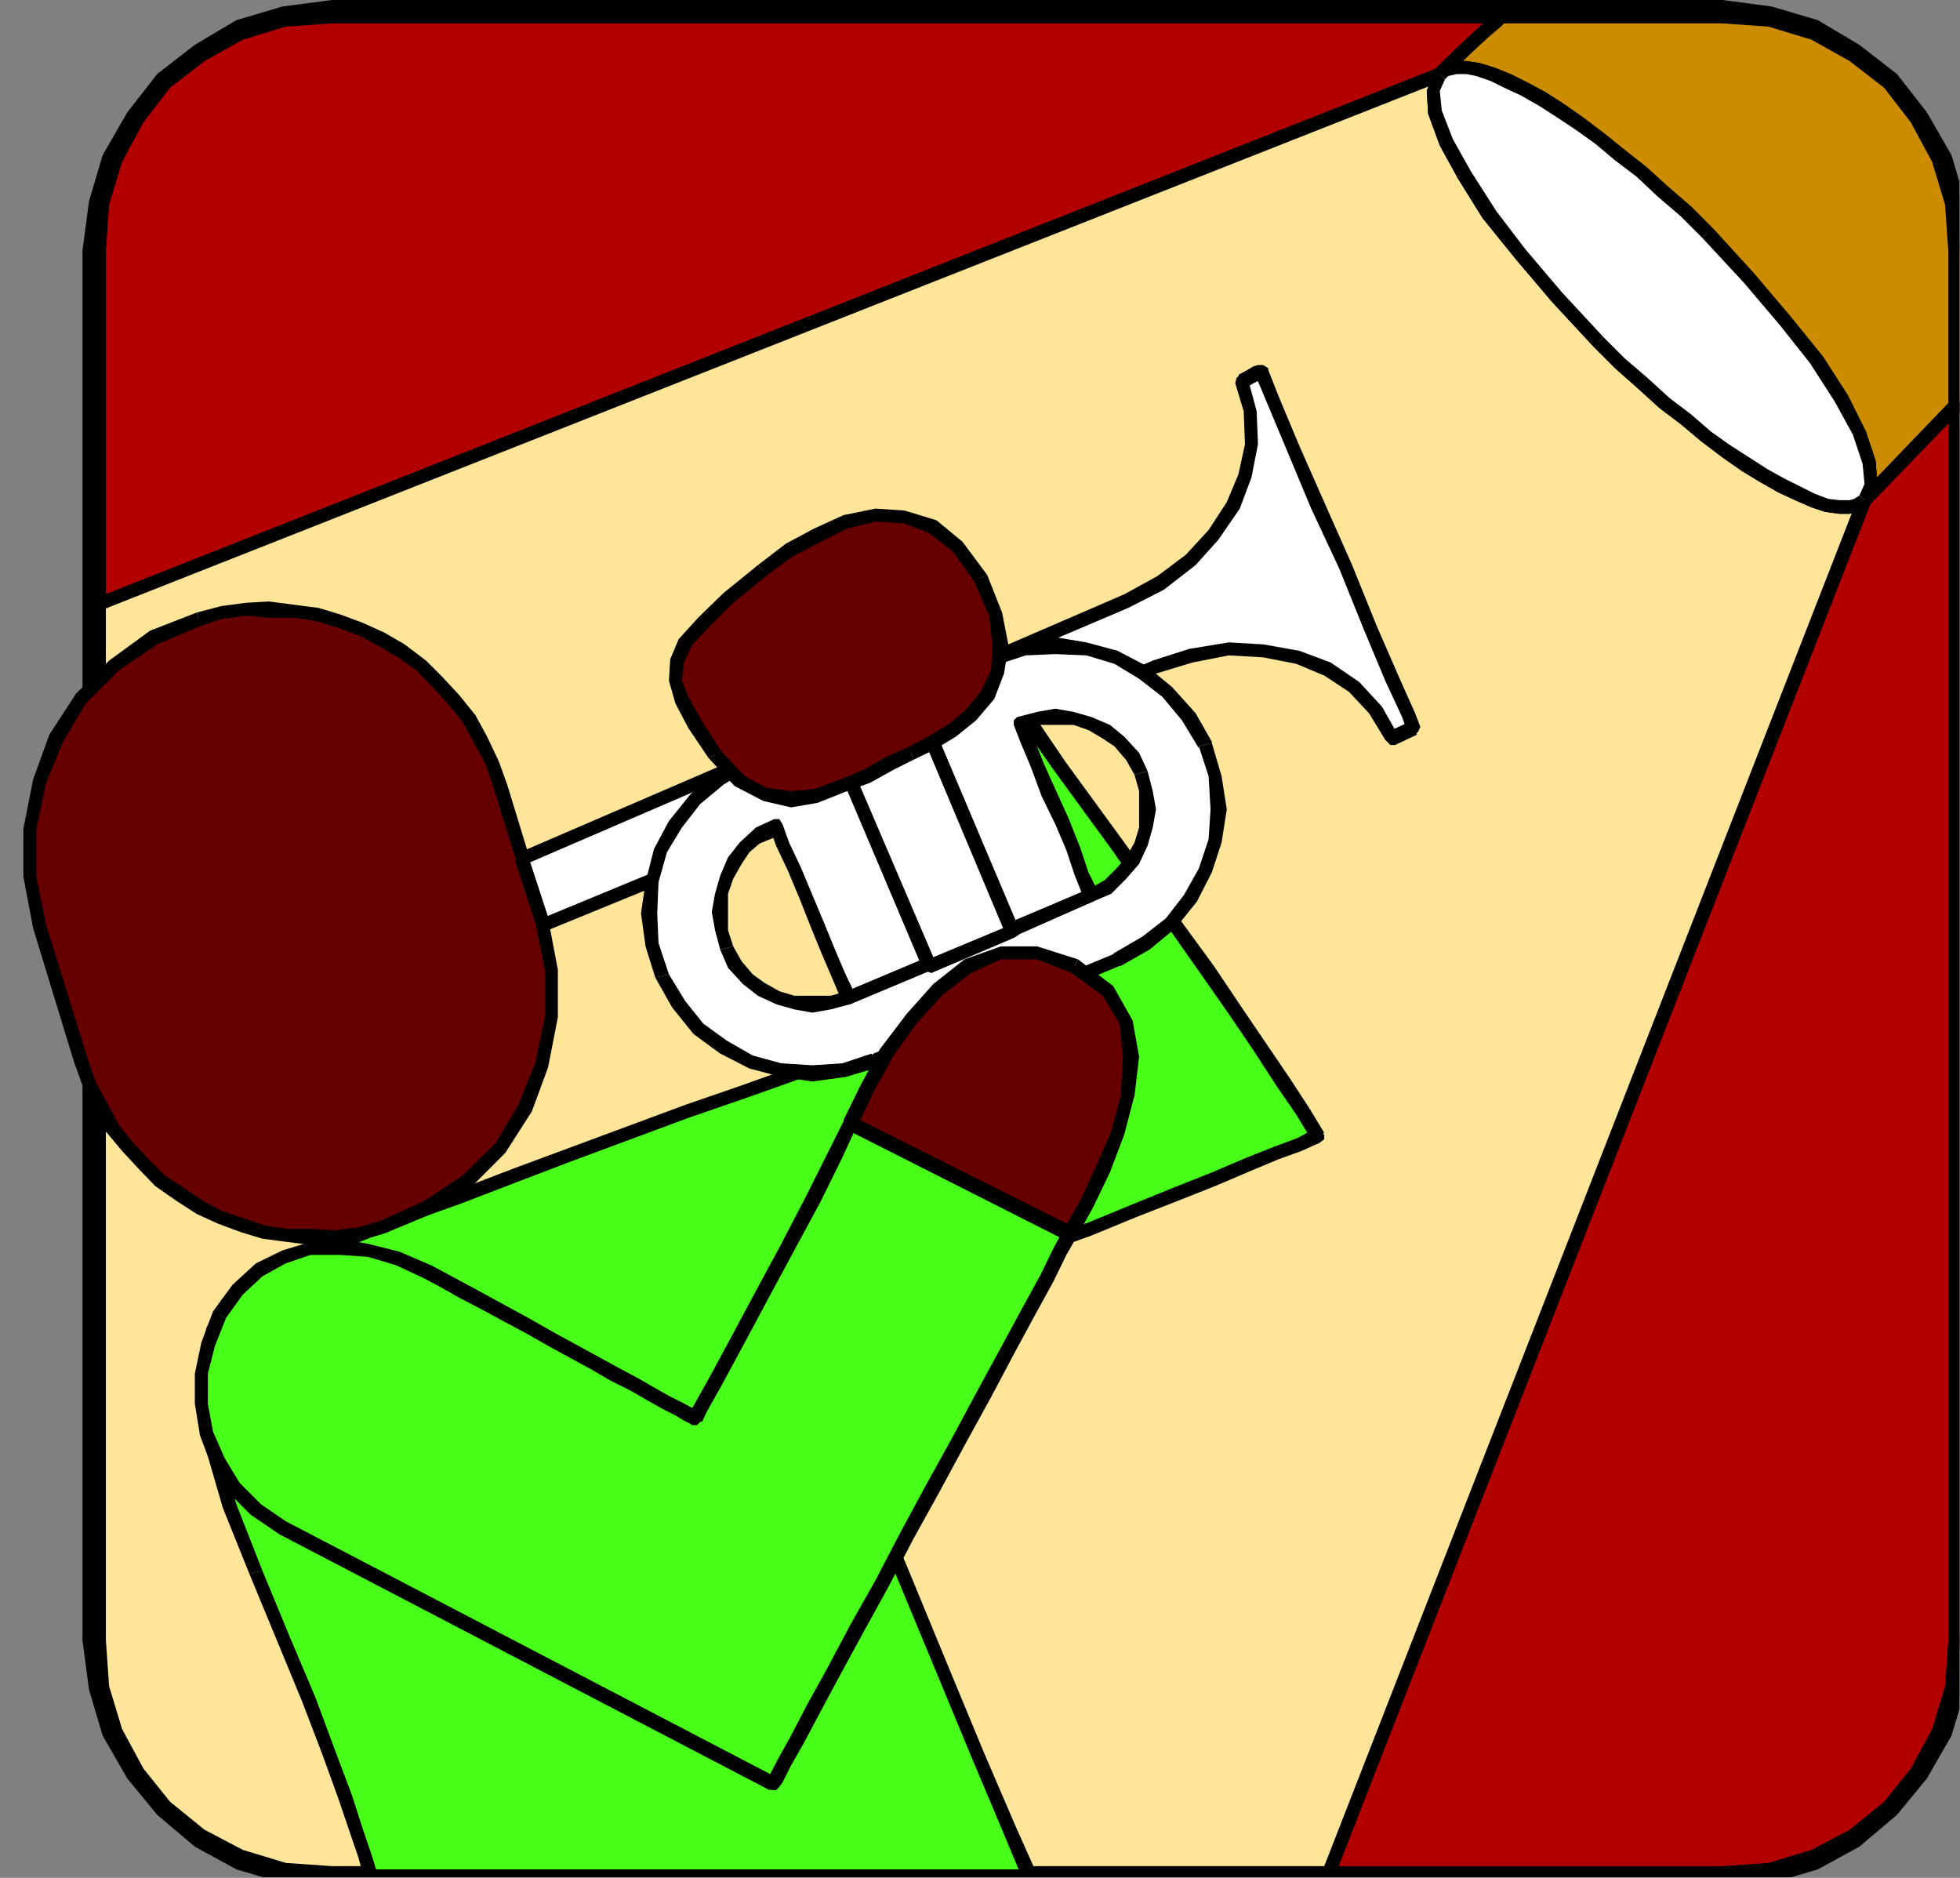 <?xml version="1.0" encoding="UTF-8" standalone="no"?>
<svg
   xmlns:ooo="http://xml.openoffice.org/svg/export"
   xmlns:dc="http://purl.org/dc/elements/1.1/"
   xmlns:cc="http://creativecommons.org/ns#"
   xmlns:rdf="http://www.w3.org/1999/02/22-rdf-syntax-ns#"
   xmlns:svg="http://www.w3.org/2000/svg"
   xmlns="http://www.w3.org/2000/svg"
   xmlns:sodipodi="http://sodipodi.sourceforge.net/DTD/sodipodi-0.dtd"
   xmlns:inkscape="http://www.inkscape.org/namespaces/inkscape"
   version="1.2"
   width="30.18mm"
   height="28.91mm"
   viewBox="0 0 3018 2891"
   preserveAspectRatio="xMidYMid"
   xml:space="preserve"
   id="svg305"
   sodipodi:docname="trmptply.svg"
   style="fill-rule:evenodd;stroke-width:28.222;stroke-linejoin:round"
   inkscape:version="0.92.5 (2060ec1f9f, 2020-04-08)"><rect x="0" y="0" width="3018" height="2891" fill="#808080" stroke="none"/><sodipodi:namedview
   pagecolor="#ffffff"
   bordercolor="#666666"
   borderopacity="1"
   objecttolerance="10"
   gridtolerance="10"
   guidetolerance="10"
   inkscape:pageopacity="0"
   inkscape:pageshadow="2"
   inkscape:window-width="664"
   inkscape:window-height="487"
   id="namedview307"
   showgrid="false"
   inkscape:zoom="0.2102413"
   inkscape:cx="57.033072"
   inkscape:cy="54.614172"
   inkscape:window-x="0"
   inkscape:window-y="0"
   inkscape:window-maximized="0"
   inkscape:current-layer="svg305" />
 <defs
   class="ClipPathGroup"
   id="defs8">
  <clipPath
   id="presentation_clip_path"
   clipPathUnits="userSpaceOnUse">
   <rect
   x="0"
   y="0"
   width="21000"
   height="29700"
   id="rect2" />
  </clipPath>
  <clipPath
   id="presentation_clip_path_shrink"
   clipPathUnits="userSpaceOnUse">
   <rect
   x="21"
   y="29"
   width="20958"
   height="29641"
   id="rect5" />
  </clipPath>
 </defs>
 <defs
   class="TextShapeIndex"
   id="defs12">
  <g
   ooo:slide="id1"
   ooo:id-list="id3"
   id="g10" />
 </defs>
 <defs
   class="EmbeddedBulletChars"
   id="defs44">
  <g
   id="bullet-char-template-57356"
   transform="matrix(4.8828125e-4,0,0,-4.8828125e-4,0,0)">
   <path
   d="M 580,1141 1163,571 580,0 -4,571 Z"
   id="path14"
   inkscape:connector-curvature="0" />
  </g>
  <g
   id="bullet-char-template-57354"
   transform="matrix(4.8828125e-4,0,0,-4.8828125e-4,0,0)">
   <path
   d="M 8,1128 H 1137 V 0 H 8 Z"
   id="path17"
   inkscape:connector-curvature="0" />
  </g>
  <g
   id="bullet-char-template-10146"
   transform="matrix(4.8828125e-4,0,0,-4.8828125e-4,0,0)">
   <path
   d="M 174,0 602,739 174,1481 1456,739 Z M 1358,739 309,1346 659,739 Z"
   id="path20"
   inkscape:connector-curvature="0" />
  </g>
  <g
   id="bullet-char-template-10132"
   transform="matrix(4.8828125e-4,0,0,-4.8828125e-4,0,0)">
   <path
   d="M 2015,739 1276,0 H 717 l 543,543 H 174 v 393 h 1086 l -543,545 h 557 z"
   id="path23"
   inkscape:connector-curvature="0" />
  </g>
  <g
   id="bullet-char-template-10007"
   transform="matrix(4.8828125e-4,0,0,-4.8828125e-4,0,0)">
   <path
   d="m 0,-2 c -7,16 -16,29 -25,39 l 381,530 c -94,256 -141,385 -141,387 0,25 13,38 40,38 9,0 21,-2 34,-5 21,4 42,12 65,25 l 27,-13 111,-251 280,301 64,-25 24,25 c 21,-10 41,-24 62,-43 C 886,937 835,863 770,784 769,783 710,716 594,584 L 774,223 c 0,-27 -21,-55 -63,-84 l 16,-20 C 717,90 699,76 672,76 641,76 570,178 457,381 L 164,-76 c -22,-34 -53,-51 -92,-51 -42,0 -63,17 -64,51 -7,9 -10,24 -10,44 0,9 1,19 2,30 z"
   id="path26"
   inkscape:connector-curvature="0" />
  </g>
  <g
   id="bullet-char-template-10004"
   transform="matrix(4.8828125e-4,0,0,-4.8828125e-4,0,0)">
   <path
   d="M 285,-33 C 182,-33 111,30 74,156 52,228 41,333 41,471 c 0,78 14,145 41,201 34,71 87,106 158,106 53,0 88,-31 106,-94 l 23,-176 c 8,-64 28,-97 59,-98 l 735,706 c 11,11 33,17 66,17 42,0 63,-15 63,-46 V 965 c 0,-36 -10,-64 -30,-84 L 442,47 C 390,-6 338,-33 285,-33 Z"
   id="path29"
   inkscape:connector-curvature="0" />
  </g>
  <g
   id="bullet-char-template-9679"
   transform="matrix(4.8828125e-4,0,0,-4.8828125e-4,0,0)">
   <path
   d="M 813,0 C 632,0 489,54 383,161 276,268 223,411 223,592 c 0,181 53,324 160,431 106,107 249,161 430,161 179,0 323,-54 432,-161 108,-107 162,-251 162,-431 0,-180 -54,-324 -162,-431 C 1136,54 992,0 813,0 Z"
   id="path32"
   inkscape:connector-curvature="0" />
  </g>
  <g
   id="bullet-char-template-8226"
   transform="matrix(4.8828125e-4,0,0,-4.8828125e-4,0,0)">
   <path
   d="m 346,457 c -73,0 -137,26 -191,78 -54,51 -81,114 -81,188 0,73 27,136 81,188 54,52 118,78 191,78 73,0 134,-26 185,-79 51,-51 77,-114 77,-187 0,-75 -25,-137 -76,-188 -50,-52 -112,-78 -186,-78 z"
   id="path35"
   inkscape:connector-curvature="0" />
  </g>
  <g
   id="bullet-char-template-8211"
   transform="matrix(4.8828125e-4,0,0,-4.8828125e-4,0,0)">
   <path
   d="M -4,459 H 1135 V 606 H -4 Z"
   id="path38"
   inkscape:connector-curvature="0" />
  </g>
  <g
   id="bullet-char-template-61548"
   transform="matrix(4.8828125e-4,0,0,-4.8828125e-4,0,0)">
   <path
   d="m 173,740 c 0,163 58,303 173,419 116,115 255,173 419,173 163,0 302,-58 418,-173 116,-116 174,-256 174,-419 0,-163 -58,-303 -174,-418 C 1067,206 928,148 765,148 601,148 462,206 346,322 231,437 173,577 173,740 Z"
   id="path41"
   inkscape:connector-curvature="0" />
  </g>
 </defs>
 <g
   id="g49"
   transform="translate(-8991,-13404)">
  <g
   id="id2"
   class="Master_Slide">
   <g
   id="bg-id2"
   class="Background" />
   <g
   id="bo-id2"
   class="BackgroundObjects" />
  </g>
 </g>
 <g
   class="SlideGroup"
   id="g303"
   transform="translate(-8991,-13404)">
  <g
   id="g301">
   <g
   id="container-id1">
    <g
   id="id1"
   class="Slide"
   clip-path="url(#presentation_clip_path)">
     <g
   class="Page"
   id="g297">
      <g
   class="Graphic"
   id="g295">
       <g
   id="id3">
        <rect
   class="BoundingBox"
   x="8991"
   y="13404"
   width="3018"
   height="2891"
   id="rect51"
   style="fill:none;stroke:none" />
        <defs
   id="defs56">
         <clipPath
   id="clip_path_1"
   clipPathUnits="userSpaceOnUse">
          <path
   d="m 8991,13404 h 3017 v 2890 H 8991 Z"
   id="path53"
   inkscape:connector-curvature="0" />
         </clipPath>
        </defs>
        <g
   clip-path="url(#clip_path_1)"
   id="g292">
         <path
   d="m 9136,14337 v -547 l 8,-73 20,-69 35,-63 44,-56 56,-44 61,-35 68,-21 74,-7 h 1813 v 0 0 0 h -3 l -7,5 -10,10 -21,18 -28,25 -38,38 z"
   id="path58"
   inkscape:connector-curvature="0"
   style="fill:#b20000;stroke:none" />
         <path
   d="m 9123,13790 v 0 547 h 26 v -547 0 0 l -5,-7 -8,-5 -8,5 z"
   id="path60"
   inkscape:connector-curvature="0"
   style="fill:#000000;stroke:none" />
         <path
   d="m 9502,13409 v 0 l -74,10 -71,21 -63,35 -59,46 -46,58 -35,67 -21,71 -10,73 h 26 l 5,-73 20,-66 36,-61 40,-54 54,-40 58,-36 66,-20 74,-5 v 0 0 l 8,-6 5,-7 -5,-8 z"
   id="path62"
   inkscape:connector-curvature="0"
   style="fill:#000000;stroke:none" />
         <path
   d="m 11305,13417 10,-8 H 9502 v 26 h 1813 l 10,-8 -10,8 8,-6 5,-7 -5,-8 -8,-5 z"
   id="path64"
   inkscape:connector-curvature="0"
   style="fill:#000000;stroke:none" />
         <path
   d="m 11305,13417 10,5 v 0 0 0 l 10,5 -10,8 8,-6 5,-7 -5,-8 -8,-5 z"
   id="path66"
   inkscape:connector-curvature="0"
   style="fill:#000000;stroke:none" />
         <path
   d="m 11211,13529 5,-3 38,-38 28,-26 20,-17 10,-10 5,-3 -2,3 -10,-18 v 0 l 20,10 v 0 l -10,-18 -8,3 -10,7 -10,10 -20,18 -28,26 -39,38 6,-3 -6,3 -2,7 2,8 8,3 8,-3 z"
   id="path68"
   inkscape:connector-curvature="0"
   style="fill:#000000;stroke:none" />
         <path
   d="m 9123,14337 15,10 2073,-818 -5,-21 -2073,819 16,10 -16,-10 -5,5 -2,8 5,5 7,2 z"
   id="path70"
   inkscape:connector-curvature="0"
   style="fill:#000000;stroke:none" />
         <path
   d="m 11033,16295 h 610 l 74,-8 68,-20 61,-33 56,-46 43,-53 36,-64 20,-68 8,-74 v -1907 l -147,152 -827,2118 z"
   id="path72"
   inkscape:connector-curvature="0"
   style="fill:#b20000;stroke:none" />
         <path
   d="m 11643,16282 v 0 h -610 v 26 h 610 v 0 0 l 8,-5 5,-8 -5,-8 z"
   id="path74"
   inkscape:connector-curvature="0"
   style="fill:#000000;stroke:none" />
         <path
   d="m 11996,15929 v 0 l -5,74 -20,66 -36,61 -40,51 -54,43 -58,33 -66,20 -74,5 v 26 l 74,-10 71,-21 63,-33 59,-48 46,-56 35,-66 21,-71 10,-74 v 0 0 l -5,-8 -8,-5 -8,5 z"
   id="path76"
   inkscape:connector-curvature="0"
   style="fill:#000000;stroke:none" />
         <path
   d="m 12017,14029 -21,-7 v 1907 h 26 v -1907 l -21,-8 21,8 -5,-8 -8,-5 -8,5 -5,8 z"
   id="path78"
   inkscape:connector-curvature="0"
   style="fill:#000000;stroke:none" />
         <path
   d="m 11872,14177 -3,5 148,-153 -16,-15 -147,153 -3,5 3,-5 -3,7 3,8 8,3 7,-3 z"
   id="path80"
   inkscape:connector-curvature="0"
   style="fill:#000000;stroke:none" />
         <path
   d="m 11043,16300 2,-5 827,-2118 -21,-5 -826,2118 3,-5 -3,5 3,8 5,5 7,-3 5,-5 z"
   id="path82"
   inkscape:connector-curvature="0"
   style="fill:#000000;stroke:none" />
         <path
   d="m 11033,16282 7,21 3,-3 -15,-15 -3,2 8,21 -8,-21 -3,8 3,8 8,2 7,-2 z"
   id="path84"
   inkscape:connector-curvature="0"
   style="fill:#000000;stroke:none" />
         <path
   d="M 11033,16295 H 9502 l -74,-8 -68,-20 -61,-33 -56,-46 -44,-53 -35,-64 -20,-68 -8,-74 v -1592 l 2072,-819 -10,26 2,33 18,46 28,51 38,61 49,61 56,66 63,68 33,33 36,31 33,30 33,26 30,25 31,23 30,20 28,18 28,16 26,12 23,10 20,8 20,3 h 16 l 12,-3 11,-8 -827,2118 z"
   id="path86"
   inkscape:connector-curvature="0"
   style="fill:#ffe599;stroke:none" />
         <path
   d="m 9502,16308 v 0 h 1531 v -26 H 9502 v 0 0 l -8,5 -2,8 2,8 z"
   id="path88"
   inkscape:connector-curvature="0"
   style="fill:#000000;stroke:none" />
         <path
   d="m 9123,15929 v 0 l 10,74 21,71 35,66 46,56 59,48 63,33 71,21 74,10 v -26 l -74,-5 -66,-20 -58,-33 -54,-43 -40,-51 -36,-61 -20,-66 -5,-74 v 0 0 l -5,-8 -8,-5 -8,5 z"
   id="path90"
   inkscape:connector-curvature="0"
   style="fill:#000000;stroke:none" />
         <path
   d="m 9133,14327 -10,10 v 1592 h 26 v -1592 l -11,10 11,-10 -5,-7 -8,-6 -8,6 -5,7 z"
   id="path92"
   inkscape:connector-curvature="0"
   style="fill:#000000;stroke:none" />
         <path
   d="m 11216,13526 -10,-18 -2073,819 5,20 2073,-818 -11,-18 11,18 7,-5 v -8 l -5,-5 -7,-3 z"
   id="path94"
   inkscape:connector-curvature="0"
   style="fill:#000000;stroke:none" />
         <path
   d="m 11460,13923 v 0 l -64,-69 -56,-66 -45,-59 -39,-61 -28,-50 -17,-44 -3,-30 8,-18 -16,-15 -12,33 2,35 18,49 28,51 38,61 51,63 56,66 64,69 v 0 z"
   id="path96"
   inkscape:connector-curvature="0"
   style="fill:#000000;stroke:none" />
         <path
   d="m 11872,14177 -18,-10 -8,5 -7,2 h -16 l -17,-2 -21,-8 -20,-10 -26,-13 -27,-15 -28,-18 -31,-20 -28,-20 -30,-26 -33,-25 -34,-31 -35,-30 -33,-33 -15,15 33,33 35,31 33,30 33,25 31,26 33,25 30,21 28,17 28,16 26,12 25,11 21,7 22,3 h 16 l 17,-3 13,-10 -18,-10 18,10 3,-8 -3,-7 -7,-3 -8,3 z"
   id="path98"
   inkscape:connector-curvature="0"
   style="fill:#000000;stroke:none" />
         <path
   d="m 11043,16300 2,-5 827,-2118 -21,-5 -826,2118 3,-5 -3,5 3,8 5,5 7,-3 5,-5 z"
   id="path100"
   inkscape:connector-curvature="0"
   style="fill:#000000;stroke:none" />
         <path
   d="m 11033,16308 7,-5 3,-3 -15,-15 -3,2 8,-5 -8,5 -3,8 3,8 8,2 7,-2 z"
   id="path102"
   inkscape:connector-curvature="0"
   style="fill:#000000;stroke:none" />
         <path
   d="m 12009,14022 v -232 l -8,-73 -20,-69 -36,-63 -43,-56 -56,-44 -61,-35 -68,-21 -74,-7 h -328 v 0 0 h -3 l -7,5 -10,10 -21,18 -28,25 -38,38 10,-7 16,-3 h 15 l 18,3 22,7 23,11 26,12 28,16 28,17 30,21 31,23 30,25 33,25 33,31 36,30 33,34 64,68 55,66 49,61 38,59 28,53 15,46 3,33 -10,25 z"
   id="path104"
   inkscape:connector-curvature="0"
   style="fill:#cc8c00;stroke:none" />
         <path
   d="m 11996,13790 v 0 232 h 26 v -232 0 0 l -5,-7 -8,-5 -8,5 z"
   id="path106"
   inkscape:connector-curvature="0"
   style="fill:#000000;stroke:none" />
         <path
   d="m 11643,13435 v 0 l 74,5 66,20 58,36 54,40 40,54 36,61 20,66 5,73 h 26 l -10,-73 -21,-71 -35,-67 -46,-58 -59,-46 -63,-35 -71,-21 -74,-10 v 0 0 l -8,5 -2,8 2,7 z"
   id="path108"
   inkscape:connector-curvature="0"
   style="fill:#000000;stroke:none" />
         <path
   d="m 11305,13417 10,18 h 328 v -26 h -328 l 10,18 -10,-18 -8,5 -2,8 2,7 8,6 z"
   id="path110"
   inkscape:connector-curvature="0"
   style="fill:#000000;stroke:none" />
         <path
   d="m 11200,13511 16,15 38,-38 28,-26 20,-17 10,-10 5,-3 -2,3 -10,-18 v 0 l 20,10 v 0 l -10,-18 -8,3 -10,7 -10,10 -20,18 -28,26 -39,38 16,15 -16,-15 -2,7 2,8 8,3 8,-3 z"
   id="path112"
   inkscape:connector-curvature="0"
   style="fill:#000000;stroke:none" />
         <path
   d="m 11628,13755 v 0 l -33,-33 -36,-31 -33,-30 -33,-26 -31,-25 -33,-25 -30,-21 -28,-18 -28,-15 -26,-13 -25,-10 -23,-7 -20,-3 h -15 l -18,3 -16,10 16,15 5,-5 13,-3 h 15 l 15,3 23,8 20,10 26,12 28,16 28,18 30,20 28,20 31,26 33,25 33,31 35,30 33,33 v 0 z"
   id="path114"
   inkscape:connector-curvature="0"
   style="fill:#000000;stroke:none" />
         <path
   d="m 11854,14167 15,15 13,-33 -3,-36 -15,-45 -28,-56 -38,-59 -51,-63 -56,-66 -63,-69 -16,15 64,69 56,66 46,58 38,59 28,51 15,45 3,31 -8,18 15,15 z"
   id="path116"
   inkscape:connector-curvature="0"
   style="fill:#000000;stroke:none" />
         <path
   d="m 11996,14022 5,-8 -147,153 15,15 148,-153 5,-7 -5,7 2,-7 -2,-8 -8,-2 -8,2 z"
   id="path118"
   inkscape:connector-curvature="0"
   style="fill:#000000;stroke:none" />
         <path
   d="m 11862,14174 10,-25 -3,-33 -15,-46 -28,-53 -38,-59 -49,-61 -55,-66 -64,-68 -33,-34 -36,-30 -33,-31 -33,-25 -30,-25 -31,-23 -30,-21 -28,-17 -28,-16 -26,-12 -23,-11 -22,-7 -18,-3 h -15 l -16,3 -10,7 -10,26 2,33 18,46 28,51 38,61 49,61 56,66 63,68 33,33 36,31 33,30 33,26 30,25 31,23 30,20 28,18 28,16 26,12 23,10 20,8 20,3 h 16 l 12,-3 z"
   id="path120"
   inkscape:connector-curvature="0"
   style="fill:#ffffff;stroke:none" />
         <path
   d="m 11612,13770 v 0 l 64,69 56,66 46,58 38,59 28,51 15,45 3,31 -8,18 15,15 13,-33 -3,-36 -15,-45 -28,-56 -38,-59 -51,-63 -56,-66 -63,-69 v 0 z"
   id="path122"
   inkscape:connector-curvature="0"
   style="fill:#000000;stroke:none" />
         <path
   d="m 11216,13526 v 0 l 5,-5 13,-3 h 15 l 15,3 23,8 20,10 26,12 28,16 28,18 30,20 28,20 31,26 33,25 33,31 35,30 33,33 16,-15 -33,-33 -36,-31 -33,-30 -33,-26 -31,-25 -33,-25 -30,-21 -28,-18 -28,-15 -26,-13 -25,-10 -23,-7 -20,-3 h -15 l -18,3 -16,10 v 0 z"
   id="path124"
   inkscape:connector-curvature="0"
   style="fill:#000000;stroke:none" />
         <path
   d="m 11460,13923 v 0 l -64,-69 -56,-66 -45,-59 -39,-61 -28,-50 -17,-44 -3,-30 8,-18 -16,-15 -12,33 2,35 18,49 28,51 38,61 51,63 56,66 64,69 v 0 z"
   id="path126"
   inkscape:connector-curvature="0"
   style="fill:#000000;stroke:none" />
         <path
   d="m 11854,14167 v 0 l -8,5 -7,2 h -16 l -17,-2 -21,-8 -20,-10 -26,-13 -27,-15 -28,-18 -31,-20 -28,-20 -30,-26 -33,-25 -34,-31 -35,-30 -33,-33 -15,15 33,33 35,31 33,30 33,25 31,26 33,25 30,21 28,17 28,16 26,12 25,11 21,7 22,3 h 16 l 17,-3 13,-10 v 0 z"
   id="path128"
   inkscape:connector-curvature="0"
   style="fill:#000000;stroke:none" />
         <path
   d="m 11643,16313 v 0 l 76,-10 71,-21 64,-35 58,-49 46,-56 38,-66 21,-71 10,-76 h -36 l -5,71 -20,66 -33,61 -41,51 -53,43 -59,31 -66,20 -71,5 v 0 0 l -13,5 -5,13 5,13 z"
   id="path130"
   inkscape:connector-curvature="0"
   style="fill:#000000;stroke:none" />
         <path
   d="m 9502,16313 v 0 h 2141 v -36 H 9502 v 0 0 l -13,5 -5,13 5,13 z"
   id="path132"
   inkscape:connector-curvature="0"
   style="fill:#000000;stroke:none" />
         <path
   d="m 9118,15929 v 0 l 10,76 21,71 38,66 46,56 58,49 64,35 71,21 76,10 v -36 l -71,-5 -66,-20 -59,-31 -53,-43 -41,-51 -33,-61 -20,-66 -5,-71 v 0 0 l -5,-13 -13,-5 -13,5 z"
   id="path134"
   inkscape:connector-curvature="0"
   style="fill:#000000;stroke:none" />
         <path
   d="m 9118,13790 v 0 2139 h 36 v -2139 0 0 l -5,-12 -13,-5 -13,5 z"
   id="path136"
   inkscape:connector-curvature="0"
   style="fill:#000000;stroke:none" />
         <path
   d="m 9502,13404 v 0 l -76,10 -71,21 -64,38 -58,45 -46,59 -38,66 -21,71 -10,76 h 36 l 5,-71 20,-66 33,-61 41,-53 53,-41 59,-33 66,-20 71,-5 v 0 0 l 13,-5 5,-13 -5,-13 z"
   id="path138"
   inkscape:connector-curvature="0"
   style="fill:#000000;stroke:none" />
         <path
   d="m 11643,13404 v 0 H 9502 v 36 h 2141 v 0 0 l 13,-5 5,-13 -5,-13 z"
   id="path140"
   inkscape:connector-curvature="0"
   style="fill:#000000;stroke:none" />
         <path
   d="m 12027,13790 v 0 l -10,-76 -21,-71 -38,-66 -46,-59 -58,-45 -64,-38 -71,-21 -76,-10 v 36 l 71,5 66,20 59,33 53,41 41,53 33,61 20,66 5,71 v 0 0 l 5,13 13,5 13,-5 z"
   id="path142"
   inkscape:connector-curvature="0"
   style="fill:#000000;stroke:none" />
         <path
   d="m 12027,15929 v 0 -2139 h -36 v 2139 0 0 l 5,13 13,5 13,-5 z"
   id="path144"
   inkscape:connector-curvature="0"
   style="fill:#000000;stroke:none" />
         <path
   d="m 9563,16295 h 1015 l -34,-76 -48,-115 -58,-140 -61,-147 -59,-140 -48,-119 -33,-82 -13,-30 31,-5 40,-11 49,-15 58,-20 64,-23 66,-25 68,-26 69,-25 69,-28 63,-26 59,-23 53,-22 43,-18 36,-13 20,-10 8,-3 -23,-38 -30,-46 -36,-53 -38,-56 -43,-63 -46,-64 -48,-66 -46,-64 -46,-63 -43,-59 -38,-56 -36,-45 -30,-41 -21,-31 -15,-17 -5,-8 -290,152 239,443 -10,2 -28,13 -46,15 -58,21 -69,28 -79,28 -86,30 -89,33 -89,33 -89,33 -87,33 -79,28 -68,28 -61,23 -46,18 -30,13 -39,23 -33,30 -20,41 -13,51 v 61 l 13,73 25,87 41,102 43,104 38,91 31,82 25,68 18,54 13,38 8,25 z"
   id="path146"
   inkscape:connector-curvature="0"
   style="fill:#47ff19;stroke:none" />
         <path
   d="m 10567,16300 11,-18 H 9563 v 26 h 1015 l 10,-18 -10,18 7,-5 5,-8 -5,-8 -7,-5 z"
   id="path148"
   inkscape:connector-curvature="0"
   style="fill:#000000;stroke:none" />
         <path
   d="m 10224,15436 -10,12 13,31 33,81 48,120 59,140 61,147 58,140 48,114 33,79 21,-10 -33,-74 -49,-114 -58,-140 -61,-148 -59,-139 -48,-120 -33,-81 -13,-31 -10,13 10,-13 -5,-7 h -7 l -5,5 -3,7 z"
   id="path150"
   inkscape:connector-curvature="0"
   style="fill:#000000;stroke:none" />
         <path
   d="m 11010,15158 7,-15 -10,3 -18,10 -35,13 -43,17 -54,23 -58,23 -64,26 -68,28 -69,25 -69,25 -66,26 -63,23 -59,20 -48,15 -41,10 -28,6 v 20 l 33,-5 41,-10 48,-16 59,-20 63,-23 66,-25 69,-26 69,-25 68,-28 64,-25 58,-23 54,-23 43,-18 36,-13 22,-10 5,-2 8,-16 -8,16 8,-6 v -7 l -5,-5 -8,-3 z"
   id="path152"
   inkscape:connector-curvature="0"
   style="fill:#000000;stroke:none" />
         <path
   d="m 10481,14393 -15,-5 7,10 13,15 20,31 33,43 33,43 39,56 43,59 46,63 45,64 49,66 45,64 44,63 38,56 35,54 31,45 23,38 20,-10 -23,-38 -30,-46 -36,-53 -38,-56 -43,-64 -46,-63 -48,-66 -46,-64 -46,-63 -43,-59 -38,-56 -38,-48 -28,-38 -21,-31 -17,-20 -3,-5 -15,-5 15,5 -5,-5 h -8 l -7,7 v 8 z"
   id="path154"
   inkscape:connector-curvature="0"
   style="fill:#000000;stroke:none" />
         <path
   d="m 10196,14530 -5,16 290,-153 -10,-20 -290,152 -5,16 5,-16 -5,5 v 8 l 7,8 h 8 z"
   id="path156"
   inkscape:connector-curvature="0"
   style="fill:#000000;stroke:none" />
         <path
   d="m 10428,14988 7,-15 -239,-443 -20,11 239,442 7,-15 -7,15 5,5 h 10 l 5,-8 v -7 z"
   id="path158"
   inkscape:connector-curvature="0"
   style="fill:#000000;stroke:none" />
         <path
   d="m 9416,15367 v 0 l 28,-13 45,-18 61,-22 69,-28 79,-28 86,-33 89,-34 89,-33 89,-33 87,-30 79,-28 68,-28 59,-20 45,-16 28,-12 11,-3 -6,-20 -10,2 -28,13 -45,15 -59,21 -69,28 -78,28 -87,30 -89,33 -89,33 -89,33 -86,33 -79,28 -69,28 -61,23 -46,18 -33,13 v 0 z"
   id="path160"
   inkscape:connector-curvature="0"
   style="fill:#000000;stroke:none" />
         <path
   d="m 9395,15822 v 0 l -40,-102 -26,-86 -13,-71 v -61 l 13,-49 18,-38 30,-28 39,-20 -11,-20 -38,25 -35,33 -23,43 -13,54 v 61 l 13,76 25,86 41,102 v 0 z"
   id="path162"
   inkscape:connector-curvature="0"
   style="fill:#000000;stroke:none" />
         <path
   d="m 9563,16282 10,10 -2,-7 -8,-26 -13,-38 -17,-53 -26,-69 -30,-81 -39,-92 -43,-104 -20,5 43,104 38,92 31,81 25,69 18,53 13,38 7,26 3,8 10,10 -10,-10 5,5 8,2 5,-5 2,-8 z"
   id="path164"
   inkscape:connector-curvature="0"
   style="fill:#000000;stroke:none" />
         <path
   d="m 10639,15303 -16,28 -20,41 -28,51 -33,61 -36,66 -38,71 -40,74 -41,74 -38,73 -38,69 -36,66 -31,56 -25,48 -20,36 -13,25 -5,8 -755,-394 -41,-28 -33,-33 -25,-41 -18,-43 -8,-46 v -46 l 10,-45 18,-46 28,-38 33,-31 38,-20 41,-13 46,-2 43,5 46,13 46,20 27,15 28,15 34,18 33,18 33,18 35,20 33,18 33,18 31,17 30,16 26,15 23,13 20,10 13,8 10,5 2,2 8,-15 23,-41 33,-61 38,-71 41,-76 40,-77 34,-66 22,-48 z"
   id="path166"
   inkscape:connector-curvature="0"
   style="fill:#47ff19;stroke:none" />
         <path
   d="m 10176,16160 15,-5 5,-7 13,-26 20,-35 26,-49 30,-56 36,-66 38,-69 38,-73 41,-74 40,-74 39,-71 35,-66 33,-61 28,-51 20,-41 16,-28 -21,-10 -15,28 -20,41 -28,51 -33,61 -36,66 -38,71 -41,74 -40,74 -38,73 -39,69 -35,66 -31,56 -25,48 -20,36 -13,25 -5,8 15,-5 -15,5 v 8 l 7,7 h 8 l 5,-5 z"
   id="path168"
   inkscape:connector-curvature="0"
   style="fill:#000000;stroke:none" />
         <path
   d="m 9421,15766 v 0 l 755,394 10,-20 -755,-394 v 0 0 h -8 l -7,5 v 10 z"
   id="path170"
   inkscape:connector-curvature="0"
   style="fill:#000000;stroke:none" />
         <path
   d="m 9319,15423 v 0 l -18,48 -10,48 v 46 l 8,49 17,45 28,44 33,33 44,30 10,-20 -38,-26 -33,-33 -23,-38 -18,-41 -8,-43 v -46 l 11,-43 17,-43 v 0 z"
   id="path172"
   inkscape:connector-curvature="0"
   style="fill:#000000;stroke:none" />
         <path
   d="m 9655,15352 v 0 l -49,-21 -48,-12 -43,-8 -46,5 -43,13 -41,20 -36,33 -30,41 20,10 26,-36 30,-28 36,-20 38,-13 h 46 l 43,3 43,13 43,20 v 0 0 h 8 l 8,-8 v -7 z"
   id="path174"
   inkscape:connector-curvature="0"
   style="fill:#000000;stroke:none" />
         <path
   d="m 10051,15583 15,-5 -2,-3 -10,-5 -13,-7 -20,-10 -23,-13 -26,-15 -30,-16 -31,-17 -33,-18 -33,-18 -35,-20 -33,-18 -33,-18 -33,-18 -28,-15 -28,-15 -11,20 28,15 28,16 33,17 33,18 34,18 35,20 33,18 33,18 31,18 30,15 26,15 23,13 20,10 13,8 10,5 2,2 16,-5 -16,5 h 8 l 8,-7 v -8 l -6,-5 z"
   id="path176"
   inkscape:connector-curvature="0"
   style="fill:#000000;stroke:none" />
         <path
   d="m 10305,15123 -15,7 -23,46 -33,66 -40,77 -41,76 -38,71 -33,61 -23,41 -8,15 21,10 7,-15 23,-41 33,-61 38,-71 41,-76 41,-76 33,-67 23,-50 -16,7 16,-7 -3,-8 -5,-5 h -8 l -5,7 z"
   id="path178"
   inkscape:connector-curvature="0"
   style="fill:#000000;stroke:none" />
         <path
   d="m 10649,15308 -5,-15 -339,-170 -10,20 338,171 -5,-16 5,16 h 8 l 8,-8 v -8 l -5,-5 z"
   id="path180"
   inkscape:connector-curvature="0"
   style="fill:#000000;stroke:none" />
         <path
   d="m 9116,15036 12,36 18,36 18,33 23,28 25,28 26,25 30,20 31,21 30,15 36,13 33,10 35,5 39,2 h 35 l 38,-5 36,-10 69,-30 61,-41 50,-51 39,-61 25,-66 15,-74 v -73 l -15,-77 -64,-206 -12,-35 -18,-36 -18,-33 -23,-28 -25,-28 -26,-25 -30,-23 -31,-18 -30,-15 -36,-13 -33,-10 -35,-5 -39,-3 h -35 l -38,5 -36,10 -69,28 -61,44 -50,51 -39,61 -25,66 -15,73 v 74 l 15,76 z"
   id="path182"
   inkscape:connector-curvature="0"
   style="fill:#660000;stroke:none" />
         <path
   d="m 9578,15283 v 0 l -33,10 -38,5 -35,-2 h -39 l -33,-5 -33,-11 -35,-12 -28,-15 -31,-21 -28,-18 -25,-25 -26,-28 -20,-25 -18,-34 -18,-33 -12,-35 -21,5 13,36 18,38 18,33 25,30 26,28 25,26 33,23 31,20 33,15 35,13 33,10 38,5 39,5 35,-2 38,-5 38,-11 v 0 z"
   id="path184"
   inkscape:connector-curvature="0"
   style="fill:#000000;stroke:none" />
         <path
   d="m 9815,14823 v 0 l 15,74 v 73 l -15,71 -26,64 -35,59 -51,50 -59,39 -66,30 5,20 72,-30 63,-43 51,-51 41,-64 25,-68 15,-77 v -73 l -15,-79 v 0 0 l -5,-8 h -8 l -5,5 z"
   id="path186"
   inkscape:connector-curvature="0"
   style="fill:#000000;stroke:none" />
         <path
   d="m 9751,14617 v 0 l 64,206 20,-5 -63,-206 v 0 0 l -6,-8 h -7 l -5,5 z"
   id="path188"
   inkscape:connector-curvature="0"
   style="fill:#000000;stroke:none" />
         <path
   d="m 9299,14368 v 0 l 33,-11 38,-5 35,3 h 39 l 33,5 33,10 35,13 28,15 31,18 28,20 25,26 26,28 20,25 18,33 18,33 12,36 21,-5 -13,-36 -18,-38 -18,-33 -25,-31 -26,-28 -25,-25 -33,-25 -31,-18 -33,-15 -35,-13 -33,-10 -38,-5 -39,-5 -35,2 -38,5 -38,10 v 0 z"
   id="path190"
   inkscape:connector-curvature="0"
   style="fill:#000000;stroke:none" />
         <path
   d="m 9062,14828 v 0 l -15,-74 v -74 l 15,-71 26,-63 35,-59 51,-51 59,-40 66,-28 -5,-21 -72,28 -63,46 -51,51 -41,63 -25,69 -15,76 v 74 l 15,79 v 0 0 l 5,5 8,3 5,-5 z"
   id="path192"
   inkscape:connector-curvature="0"
   style="fill:#000000;stroke:none" />
         <path
   d="m 9126,15034 v 0 l -64,-206 -20,5 63,206 v 0 0 l 5,5 8,3 5,-6 z"
   id="path194"
   inkscape:connector-curvature="0"
   style="fill:#000000;stroke:none" />
         <path
   d="m 9827,14828 -33,-102 349,-150 43,104 z"
   id="path196"
   inkscape:connector-curvature="0"
   style="fill:#ffffff;stroke:none" />
         <path
   d="m 9792,14716 -8,13 33,101 21,-5 -33,-101 -8,12 8,-12 -5,-8 h -8 l -5,5 -3,8 z"
   id="path198"
   inkscape:connector-curvature="0"
   style="fill:#000000;stroke:none" />
         <path
   d="m 10153,14574 -13,-8 -348,150 5,20 348,-150 -12,-7 12,7 8,-5 v -7 l -5,-5 -8,-3 z"
   id="path200"
   inkscape:connector-curvature="0"
   style="fill:#000000;stroke:none" />
         <path
   d="m 10189,14691 7,-13 -43,-104 -20,5 43,104 7,-13 -7,13 5,5 8,3 5,-6 2,-7 z"
   id="path202"
   inkscape:connector-curvature="0"
   style="fill:#000000;stroke:none" />
         <path
   d="m 9817,14830 13,8 359,-147 -6,-21 -358,148 13,7 -13,-7 -5,5 -3,7 5,6 8,2 z"
   id="path204"
   inkscape:connector-curvature="0"
   style="fill:#000000;stroke:none" />
         <path
   d="m 11134,14541 -25,-44 -33,-35 -41,-28 -46,-18 -53,-10 -53,-3 -59,10 -56,18 -213,92 v 2 l -44,-104 214,-91 53,-28 46,-36 36,-38 30,-46 18,-46 10,-48 -2,-51 -13,-46 13,-7 10,-5 5,-3 h 3 l 17,43 31,74 38,89 43,94 38,94 33,79 26,56 7,20 z"
   id="path206"
   inkscape:connector-curvature="0"
   style="fill:#ffffff;stroke:none" />
         <path
   d="m 10771,14441 v 0 l 56,-17 56,-11 53,3 51,10 43,18 38,25 31,33 25,41 21,-5 -26,-46 -35,-38 -44,-30 -48,-18 -56,-10 -53,-3 -61,10 -56,18 v 0 0 l -5,5 -3,8 5,5 z"
   id="path208"
   inkscape:connector-curvature="0"
   style="fill:#000000;stroke:none" />
         <path
   d="m 10567,14523 -10,10 214,-92 -5,-20 -214,92 -10,10 10,-10 -5,5 -3,7 6,5 7,3 z"
   id="path210"
   inkscape:connector-curvature="0"
   style="fill:#000000;stroke:none" />
         <path
   d="m 10544,14528 23,-3 v -2 h -25 v 2 l 23,-2 -23,2 5,8 8,2 7,-2 5,-8 z"
   id="path212"
   inkscape:connector-curvature="0"
   style="fill:#000000;stroke:none" />
         <path
   d="m 10509,14411 -8,13 43,104 21,-5 -43,-104 -8,12 8,-12 -5,-8 h -8 l -5,5 -3,8 z"
   id="path214"
   inkscape:connector-curvature="0"
   style="fill:#000000;stroke:none" />
         <path
   d="m 10722,14319 v 0 l -213,92 5,20 214,-91 v 0 0 l 7,-5 v -8 l -5,-5 z"
   id="path216"
   inkscape:connector-curvature="0"
   style="fill:#000000;stroke:none" />
         <path
   d="m 10898,13981 -5,13 13,43 2,51 -10,46 -18,43 -28,43 -35,38 -44,33 -51,28 6,21 55,-28 49,-38 35,-39 33,-48 18,-48 10,-51 -2,-51 -13,-48 -5,13 5,-13 -5,-8 h -8 l -5,5 -2,8 z"
   id="path218"
   inkscape:connector-curvature="0"
   style="fill:#000000;stroke:none" />
         <path
   d="m 10944,13974 -16,-8 v 0 l -7,2 -10,6 -13,7 10,21 13,-8 10,-5 3,-3 h 5 l -16,-7 16,7 5,-5 v -10 l -8,-5 h -8 z"
   id="path220"
   inkscape:connector-curvature="0"
   style="fill:#000000;stroke:none" />
         <path
   d="m 11173,14535 5,-12 -8,-21 -25,-56 -34,-78 -38,-94 -43,-97 -38,-86 -31,-74 -17,-43 -21,5 18,43 31,74 38,91 43,92 38,94 33,79 26,56 7,20 5,-13 -5,13 5,5 8,2 5,-5 3,-7 z"
   id="path222"
   inkscape:connector-curvature="0"
   style="fill:#000000;stroke:none" />
         <path
   d="m 11124,14543 15,8 34,-16 -11,-20 -33,15 16,8 -16,-8 -5,5 v 8 l 8,8 h 7 z"
   id="path224"
   inkscape:connector-curvature="0"
   style="fill:#000000;stroke:none" />
         <path
   d="m 10519,14419 48,-16 49,-5 48,5 46,13 40,23 39,30 33,39 25,43 15,48 5,51 -5,48 -15,46 -23,43 -30,38 -38,31 -44,25 -373,155 -49,16 -48,5 -48,-5 -46,-13 -43,-23 -39,-28 -30,-38 -25,-43 -16,-49 -5,-48 5,-48 13,-49 23,-40 30,-38 39,-33 43,-26 122,-53 155,366 -122,51 -5,-10 -10,-23 -16,-36 -17,-43 -18,-43 -18,-44 -18,-38 -10,-28 -25,13 -23,20 -16,21 -12,25 -8,26 -2,28 2,28 8,27 12,26 21,23 20,15 26,13 25,7 28,3 28,-3 28,-7 374,-158 25,-13 20,-20 18,-20 13,-26 8,-25 2,-28 -2,-28 -8,-28 -13,-25 -20,-23 -20,-16 -26,-12 -25,-8 -28,-2 -28,2 -26,8 10,25 16,38 18,43 20,44 18,43 12,38 11,23 5,10 -122,54 -156,-367 z"
   id="path226"
   inkscape:connector-curvature="0"
   style="fill:#ffffff;stroke:none" />
         <path
   d="m 10857,14548 v -2 l -25,-44 -36,-40 -40,-33 -44,-23 -48,-13 -48,-8 -51,8 -48,15 5,21 48,-16 46,-2 48,2 43,13 38,23 36,28 30,36 26,43 v -3 z"
   id="path228"
   inkscape:connector-curvature="0"
   style="fill:#000000;stroke:none" />
         <path
   d="m 10715,14891 h 2 l 44,-25 40,-33 33,-41 23,-45 15,-46 8,-51 -8,-51 -15,-51 -20,5 15,46 3,51 -3,46 -15,45 -23,41 -28,36 -36,28 -43,25 h 3 -3 l -5,5 v 8 l 8,7 h 7 z"
   id="path230"
   inkscape:connector-curvature="0"
   style="fill:#000000;stroke:none" />
         <path
   d="m 10344,15047 h -3 l 374,-156 -5,-20 -374,155 h -3 3 l -5,5 -3,8 5,5 8,3 z"
   id="path232"
   inkscape:connector-curvature="0"
   style="fill:#000000;stroke:none" />
         <path
   d="m 10000,14909 v 0 l 26,46 33,41 41,30 45,23 49,13 48,7 51,-7 51,-15 -11,-21 -45,15 -46,3 -48,-3 -44,-12 -40,-23 -36,-26 -28,-35 -25,-41 v 0 z"
   id="path234"
   inkscape:connector-curvature="0"
   style="fill:#000000;stroke:none" />
         <path
   d="m 10140,14566 h -2 l -44,25 -40,36 -33,41 -23,43 -13,51 -7,48 7,51 15,48 21,-5 -16,-48 -2,-46 2,-48 13,-46 23,-38 28,-36 36,-30 43,-26 h -3 z"
   id="path236"
   inkscape:connector-curvature="0"
   style="fill:#000000;stroke:none" />
         <path
   d="m 10275,14520 -13,-7 -122,53 5,20 122,-53 -12,-8 12,8 8,-5 v -8 l -5,-5 -8,-2 z"
   id="path238"
   inkscape:connector-curvature="0"
   style="fill:#000000;stroke:none" />
         <path
   d="m 10422,14899 8,-13 -155,-366 -20,5 155,366 7,-12 -7,12 5,6 7,2 6,-5 2,-8 z"
   id="path240"
   inkscape:connector-curvature="0"
   style="fill:#000000;stroke:none" />
         <path
   d="m 10288,14942 12,8 122,-51 -5,-20 -122,51 13,7 -13,-7 -5,5 -2,7 5,5 7,3 z"
   id="path242"
   inkscape:connector-curvature="0"
   style="fill:#000000;stroke:none" />
         <path
   d="m 10189,14685 -13,-7 10,28 18,38 18,43 17,43 18,44 15,35 11,26 5,7 20,-5 -5,-12 -10,-21 -15,-35 -18,-44 -18,-43 -18,-43 -18,-38 -10,-28 -13,-8 13,8 -5,-8 h -8 l -5,5 -2,8 z"
   id="path244"
   inkscape:connector-curvature="0"
   style="fill:#000000;stroke:none" />
         <path
   d="m 10120,14861 v 0 l -8,-25 v -28 -28 l 8,-23 13,-23 12,-18 21,-18 23,-13 -6,-20 -28,13 -25,23 -18,23 -12,28 -8,28 -5,28 5,28 8,30 v 0 z"
   id="path246"
   inkscape:connector-curvature="0"
   style="fill:#000000;stroke:none" />
         <path
   d="m 10295,14930 v 0 l -25,7 h -28 -28 l -23,-7 -23,-13 -18,-13 -17,-20 -13,-23 -20,5 12,28 23,25 23,18 28,13 28,8 28,5 28,-5 30,-8 v 0 0 l 8,-5 v -8 l -5,-5 z"
   id="path248"
   inkscape:connector-curvature="0"
   style="fill:#000000;stroke:none" />
         <path
   d="m 10669,14772 v 0 l -374,158 5,20 374,-158 v 0 0 l 8,-5 v -7 l -5,-6 z"
   id="path250"
   inkscape:connector-curvature="0"
   style="fill:#000000;stroke:none" />
         <path
   d="m 10738,14597 v 0 l 7,25 v 28 28 l -7,23 -13,23 -15,17 -18,18 -23,13 5,20 28,-12 23,-23 20,-23 13,-28 8,-28 5,-28 -5,-28 -8,-31 v 0 z"
   id="path252"
   inkscape:connector-curvature="0"
   style="fill:#000000;stroke:none" />
         <path
   d="m 10572,14515 -5,13 21,-8 h 28 28 l 23,8 22,13 18,12 18,21 13,23 20,-6 -13,-28 -23,-25 -22,-18 -28,-12 -28,-8 -28,-5 -28,5 -31,8 -5,12 5,-12 -5,5 v 7 l 8,8 h 7 z"
   id="path254"
   inkscape:connector-curvature="0"
   style="fill:#000000;stroke:none" />
         <path
   d="m 10674,14792 8,-12 -5,-13 -10,-20 -13,-39 -18,-45 -20,-44 -18,-40 -15,-38 -11,-26 -20,5 10,26 16,38 17,46 21,43 17,40 13,39 10,25 5,8 8,-13 -8,13 6,5 7,2 5,-5 3,-7 z"
   id="path256"
   inkscape:connector-curvature="0"
   style="fill:#000000;stroke:none" />
         <path
   d="m 10539,14838 13,8 122,-54 -5,-20 -122,53 13,8 -13,-8 -5,5 -3,8 5,5 8,3 z"
   id="path258"
   inkscape:connector-curvature="0"
   style="fill:#000000;stroke:none" />
         <path
   d="m 10392,14459 -8,13 155,366 21,-5 -155,-366 -8,13 8,-13 -5,-8 h -8 l -5,5 -3,8 z"
   id="path260"
   inkscape:connector-curvature="0"
   style="fill:#000000;stroke:none" />
         <path
   d="m 10517,14408 v 0 l -125,51 5,21 125,-51 v 0 0 l 7,-5 v -8 l -5,-5 z"
   id="path262"
   inkscape:connector-curvature="0"
   style="fill:#000000;stroke:none" />
         <path
   d="m 10550,14838 -156,-369 -129,54 157,368 z"
   id="path264"
   inkscape:connector-curvature="0"
   style="fill:#ffffff;stroke:none" />
         <path
   d="m 10397,14480 -13,-8 155,369 21,-5 -155,-369 -13,-8 13,8 -5,-8 h -8 l -5,5 -3,8 z"
   id="path266"
   inkscape:connector-curvature="0"
   style="fill:#000000;stroke:none" />
         <path
   d="m 10275,14520 -8,13 130,-53 -5,-21 -130,54 -7,12 7,-12 -5,5 -2,7 5,5 7,3 z"
   id="path268"
   inkscape:connector-curvature="0"
   style="fill:#000000;stroke:none" />
         <path
   d="m 10420,14881 13,8 -158,-369 -20,5 157,369 13,8 -13,-8 5,5 8,3 5,-5 3,-8 z"
   id="path270"
   inkscape:connector-curvature="0"
   style="fill:#000000;stroke:none" />
         <path
   d="m 10539,14841 8,-13 -127,53 5,21 127,-54 8,-12 -8,12 8,-5 v -7 l -5,-6 -8,-2 z"
   id="path272"
   inkscape:connector-curvature="0"
   style="fill:#000000;stroke:none" />
         <path
   d="m 10166,14281 -54,43 -38,39 -28,30 -13,28 -2,31 10,30 20,38 31,46 38,41 38,20 41,8 38,-5 41,-16 38,-15 35,-20 33,-16 31,-15 33,-20 28,-23 25,-31 16,-35 5,-41 -8,-48 -23,-56 -35,-48 -38,-31 -44,-15 -45,-3 -46,10 -43,21 -44,23 z"
   id="path274"
   inkscape:connector-curvature="0"
   style="fill:#660000;stroke:none" />
         <path
   d="m 10102,14561 v 0 l -30,-46 -21,-38 -10,-25 3,-28 12,-26 26,-28 38,-38 53,-43 -15,-15 -53,43 -39,38 -30,33 -13,31 -2,33 10,35 20,38 31,46 v 0 z"
   id="path276"
   inkscape:connector-curvature="0"
   style="fill:#000000;stroke:none" />
         <path
   d="m 10392,14553 v 0 l -36,16 -35,20 -36,15 -41,15 -35,3 -38,-5 -33,-18 -36,-38 -20,10 40,43 44,23 43,10 41,-7 40,-16 41,-15 36,-20 30,-15 v 0 z"
   id="path278"
   inkscape:connector-curvature="0"
   style="fill:#000000;stroke:none" />
         <path
   d="m 10491,14299 v 0 l 23,53 5,46 -2,38 -16,33 -23,28 -25,21 -33,20 -28,15 5,21 33,-16 33,-20 31,-25 28,-33 15,-39 7,-43 -10,-51 -23,-58 v 0 z"
   id="path280"
   inkscape:connector-curvature="0"
   style="fill:#000000;stroke:none" />
         <path
   d="m 10173,14289 v 0 l 38,-28 44,-23 40,-20 44,-11 45,3 38,15 36,28 33,46 20,-10 -38,-51 -40,-33 -49,-15 -45,-3 -49,10 -46,21 -43,23 -43,33 v 0 z"
   id="path282"
   inkscape:connector-curvature="0"
   style="fill:#000000;stroke:none" />
         <path
   d="m 10300,15133 26,-53 30,-56 38,-51 41,-46 46,-36 51,-20 h 56 l 58,20 51,39 28,48 8,53 -5,59 -16,58 -23,56 -25,54 -25,45 z"
   id="path284"
   inkscape:connector-curvature="0"
   style="fill:#660000;stroke:none" />
         <path
   d="m 10651,14881 v 0 l -63,-20 h -56 l -56,20 -48,38 -41,46 -41,54 -30,56 -26,53 21,10 25,-53 31,-56 35,-49 41,-45 43,-33 46,-21 h 56 l 53,21 v 0 z"
   id="path286"
   inkscape:connector-curvature="0"
   style="fill:#000000;stroke:none" />
         <path
   d="m 10633,15314 16,-6 25,-45 26,-54 22,-58 16,-61 7,-59 -10,-56 -30,-53 -54,-41 -10,21 48,35 26,43 5,51 -3,59 -15,56 -23,53 -25,54 -26,45 16,-5 -16,5 v 8 l 8,8 h 8 l 5,-6 z"
   id="path288"
   inkscape:connector-curvature="0"
   style="fill:#000000;stroke:none" />
         <path
   d="m 10290,15128 5,15 338,171 11,-21 -339,-170 6,15 -6,-15 h -7 l -8,5 v 10 l 5,5 z"
   id="path290"
   inkscape:connector-curvature="0"
   style="fill:#000000;stroke:none" />
        </g>
       </g>
      </g>
     </g>
    </g>
   </g>
  </g>
 </g>
</svg>